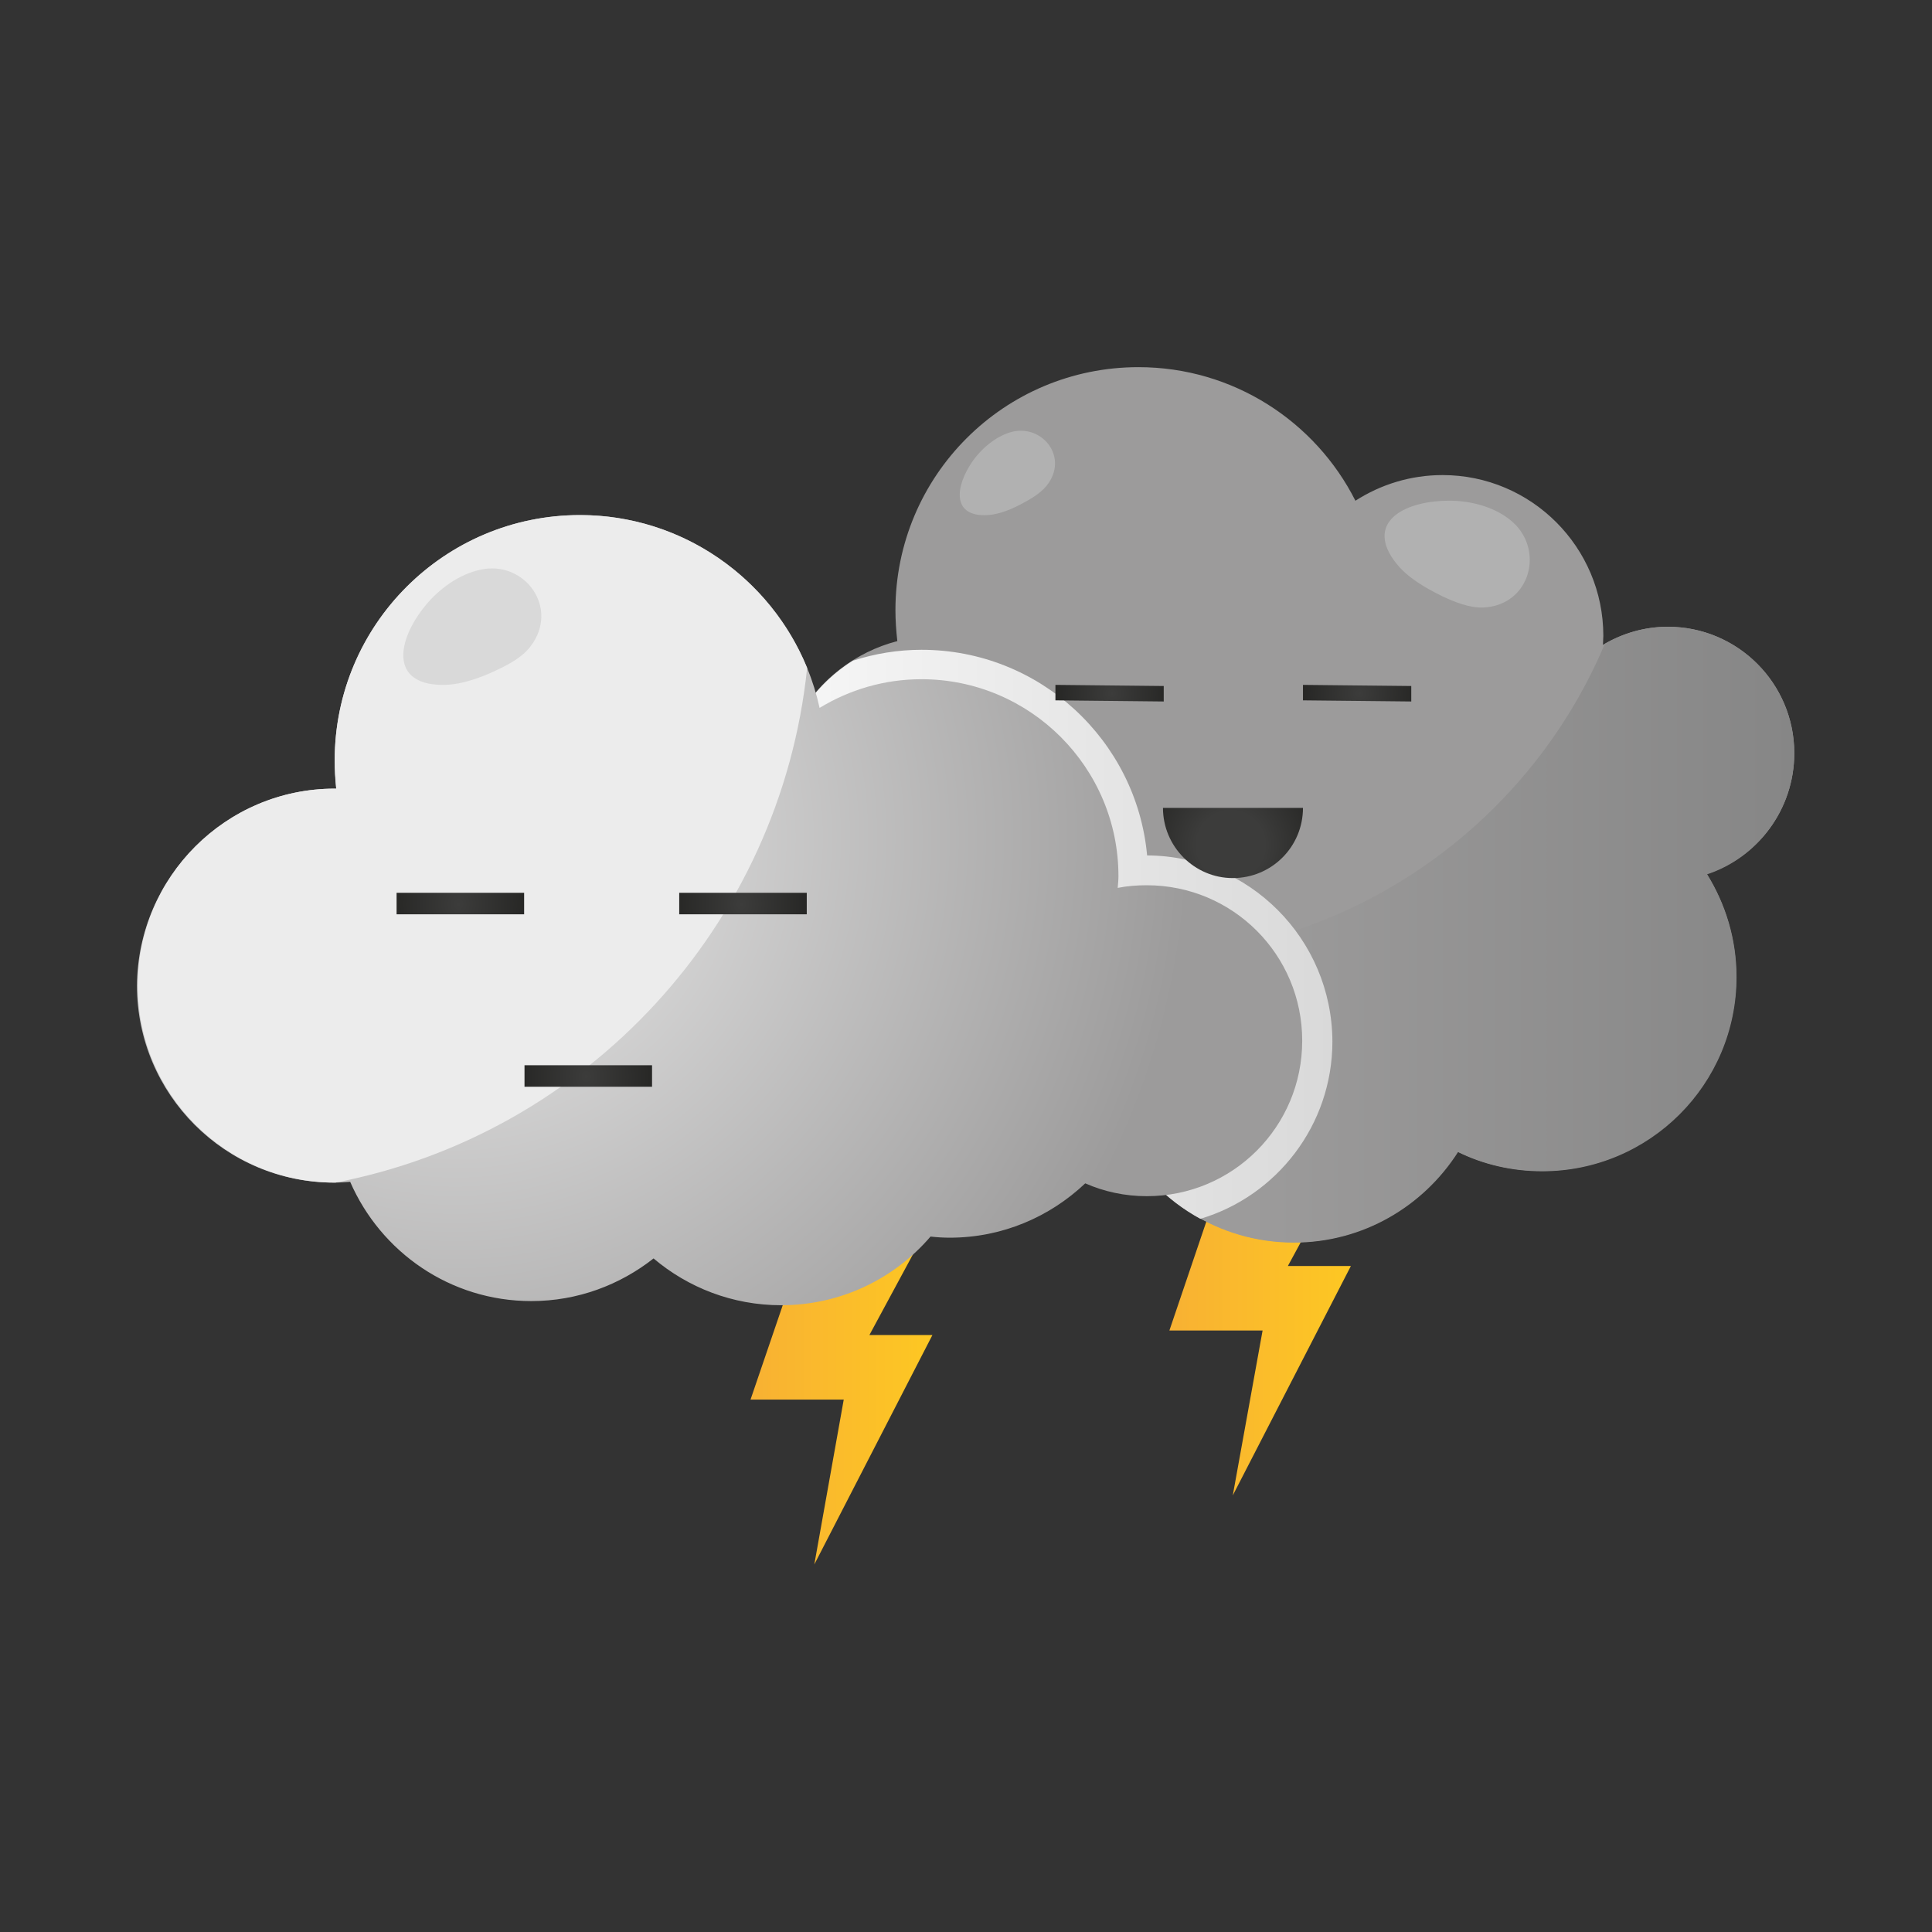 <?xml version="1.0" encoding="utf-8"?>
<!-- Generator: Adobe Illustrator 23.0.5, SVG Export Plug-In . SVG Version: 6.00 Build 0)  -->
<svg version="1.1" id="Layer_1" xmlns="http://www.w3.org/2000/svg" xmlns:xlink="http://www.w3.org/1999/xlink" x="0px" y="0px"
	 viewBox="0 0 512 512" style="enable-background:new 0 0 512 512;" xml:space="preserve">
<rect x="0" y="0" width="512" height="512" fill="#333333" stroke="none"/>
<style type="text/css">
	.st0{fill:url(#XMLID_2_);}
	.st1{fill:#9C9B9B;}
	.st2{fill:url(#XMLID_3_);}
	.st3{fill:url(#XMLID_4_);}
	.st4{fill:url(#XMLID_5_);}
	.st5{fill:url(#XMLID_6_);}
	.st6{fill:#ECECEC;}
	.st7{fill:#B1B1B1;}
	.st8{fill:#D9D9D9;}
	.st9{fill:url(#XMLID_7_);}
	.st10{fill:url(#XMLID_8_);}
	.st11{fill:url(#XMLID_9_);}
	.st12{fill:url(#XMLID_10_);}
	.st13{fill:url(#XMLID_11_);}
	.st14{fill:url(#XMLID_12_);}
</style>
<g id="XMLID_1642_">
	<g id="XMLID_1650_">
		
			<linearGradient id="XMLID_2_" gradientUnits="userSpaceOnUse" x1="-2846.677" y1="351.48" x2="-2798.511" y2="351.48" gradientTransform="matrix(-1 0 0 1 -2488.655 0)">
			<stop  offset="1.702970e-02" style="stop-color:#FDC723"/>
			<stop  offset="1" style="stop-color:#F8B133"/>
		</linearGradient>
		<polygon id="XMLID_1664_" class="st0" points="357,306.6 341.3,335.5 358,335.5 326.7,396.3 334.6,352.6 309.9,352.6 325.5,306.6 
					"/>
		<path id="XMLID_1663_" class="st1" d="M475.5,199.6c0-18.5-15-33.5-33.5-33.5c-6.3,0-12.2,1.8-17.2,4.8c0-0.8,0.1-1.6,0.1-2.4
			c0-23.5-19.1-42.6-42.6-42.6c-8.5,0-16.4,2.5-23.1,6.8c-10.6-21-32.4-35.4-57.5-35.4c-35.6,0-64.4,28.8-64.4,64.4
			c0,2.8,0.2,5.5,0.5,8.2c-11.2,2.9-20.6,10.3-26.2,20.1c-23.3,0.2-42.2,19.2-42.2,42.6c0,23.5,19.1,42.6,42.6,42.6
			c2.4,0,4.8-0.2,7.1-0.6c6.7,20.7,26.1,35.7,49,35.7c10.7,0,20.7-3.3,29-8.9c8.6,16.5,25.8,27.8,45.7,27.8c18.3,0,34.3-9.6,43.5-24
			c6.7,3.3,14.3,5.1,22.3,5.1c28.4,0,51.5-23,51.5-51.5c0-10-2.9-19.3-7.8-27.2C465.7,227.3,475.5,214.6,475.5,199.6z"/>
		<linearGradient id="XMLID_3_" gradientUnits="userSpaceOnUse" x1="169.467" y1="247.579" x2="475.531" y2="247.579">
			<stop  offset="0.526" style="stop-color:#9C9B9B"/>
			<stop  offset="1" style="stop-color:#868686"/>
		</linearGradient>
		<path id="XMLID_1662_" class="st2" d="M475.5,199.6c0-18.5-15-33.5-33.5-33.5c-6.1,0-11.8,1.7-16.7,4.5
			c-20.5,48.7-68.7,82.9-124.9,82.9c-45.6,0-86-22.6-110.6-57.1c-12.2,7.5-20.3,20.9-20.3,36.3c0,23.5,19.1,42.6,42.6,42.6
			c2.4,0,4.8-0.2,7.1-0.6c6.7,20.7,26.1,35.7,49,35.7c10.7,0,20.7-3.3,29-8.9c8.6,16.5,25.8,27.8,45.7,27.8c18.3,0,34.3-9.6,43.5-24
			c6.7,3.3,14.3,5.1,22.3,5.1c28.4,0,51.5-23,51.5-51.5c0-10-2.9-19.3-7.8-27.2C465.7,227.3,475.5,214.6,475.5,199.6z"/>
		
			<linearGradient id="XMLID_4_" gradientUnits="userSpaceOnUse" x1="-2735.736" y1="369.757" x2="-2687.57" y2="369.757" gradientTransform="matrix(-1 0 0 1 -2488.655 0)">
			<stop  offset="1.702970e-02" style="stop-color:#FDC723"/>
			<stop  offset="1" style="stop-color:#F8B133"/>
		</linearGradient>
		<polygon id="XMLID_1661_" class="st3" points="246,324.9 230.4,353.8 247.1,353.8 215.8,414.6 223.6,370.9 198.9,370.9 
			214.6,324.9 		"/>
		<linearGradient id="XMLID_5_" gradientUnits="userSpaceOnUse" x1="169.467" y1="247.479" x2="353.021" y2="247.479">
			<stop  offset="0" style="stop-color:#FFFFFF"/>
			<stop  offset="1" style="stop-color:#D9D9D9"/>
		</linearGradient>
		<path id="XMLID_1660_" class="st4" d="M304,226.7c-2.8-30.5-28.5-54.5-59.8-54.5c-6.2,0-12.3,1-18.2,2.9
			c-5.9,3.7-10.9,8.9-14.4,15c-23.3,0.2-42.2,19.2-42.2,42.6c0,23.5,19.1,42.6,42.6,42.6c2.4,0,4.8-0.2,7.1-0.6
			c6.7,20.7,26.1,35.7,49,35.7c10.7,0,20.7-3.3,29-8.9c4.7,9.1,12,16.6,21,21.5c20.2-6,35-24.8,35-47C353,248.8,331,226.8,304,226.7
			z"/>
		<radialGradient id="XMLID_6_" cx="120.775" cy="222.01" r="194.564" gradientUnits="userSpaceOnUse">
			<stop  offset="0" style="stop-color:#ECECEC"/>
			<stop  offset="1" style="stop-color:#9C9B9B"/>
		</radialGradient>
		<path id="XMLID_1659_" class="st5" d="M88.7,209c0.2,0,0.3,0,0.4,0c-0.3-2.5-0.4-5-0.4-7.5c0-35.9,29.1-65,65-65
			c31.1,0,57.1,21.9,63.5,51.1c7.9-4.8,17.1-7.6,27-7.6c28.8,0,52.2,23.4,52.2,52.2c0,1-0.1,2-0.2,3.1c2.5-0.5,5.1-0.7,7.7-0.7
			c22.8,0,41.2,18.4,41.2,41.2c0,22.8-18.4,41.2-41.2,41.2c-5.8,0-11.3-1.2-16.3-3.4c-9.4,8.9-22,14.4-35.9,14.4
			c-1.7,0-3.4-0.1-5.1-0.3c-9.6,11.2-23.8,18.2-39.6,18.2c-12.9,0-24.7-4.7-33.8-12.4c-8.9,7-20.1,11.3-32.4,11.3
			c-21.5,0-39.9-13-48-31.6c-1.4,0.1-2.8,0.2-4.3,0.2c-28.8,0-52.2-23.4-52.2-52.2C36.5,232.4,59.9,209,88.7,209z"/>
		<path id="XMLID_1658_" class="st6" d="M213.9,177c-9.7-23.7-33-40.5-60.2-40.5c-35.9,0-65,29.1-65,65c0,2.5,0.2,5.1,0.4,7.5
			c-0.2,0-0.3,0-0.4,0c-28.8,0-52.2,23.4-52.2,52.2s23.4,52.2,52.2,52.2c0.1,0,0.2,0,0.2,0C155.4,300.6,206.8,245.4,213.9,177z"/>
		<path id="XMLID_1657_" class="st7" d="M267.6,114.6c8.1-2.5,15.4,5.9,10.3,13.4c-1.4,2.1-3.8,3.7-6.2,5c-3.2,1.8-6.7,3.3-9.9,3.5
			c-9.5,0.6-8.9-7.4-3.9-14.5C260.3,118.7,263.8,115.8,267.6,114.6z"/>
		<path id="XMLID_1656_" class="st8" d="M127.2,151c11.8-2.7,21.2,10.1,13.4,20.3c-2.2,2.9-5.8,4.8-9.2,6.4
			c-4.7,2.2-9.7,3.9-14.4,3.8c-13.5-0.2-12-11.6-4.2-21.1C116.4,156,121.7,152.2,127.2,151z"/>
		<path id="XMLID_1655_" class="st7" d="M400.1,137.7c9.5,7.4,5.7,22.8-7.1,23.3c-3.6,0.1-7.4-1.4-10.8-3c-4.7-2.3-9.2-5-12.1-8.6
			c-8.5-10.6,1.4-16.6,13.6-16.7C389.4,132.6,395.7,134.2,400.1,137.7z"/>
		<g id="XMLID_1651_">
			
				<radialGradient id="XMLID_7_" cx="-1718.638" cy="-1483.733" r="21.871" gradientTransform="matrix(-1 -1.010000e-02 1.010000e-02 -1 -1408.996 -1317.346)" gradientUnits="userSpaceOnUse">
				<stop  offset="0" style="stop-color:#3C3C3B"/>
				<stop  offset="1" style="stop-color:#1D1D1B"/>
			</radialGradient>
			<polygon id="XMLID_1654_" class="st9" points="279.7,181.5 308.4,181.8 308.4,185.9 279.7,185.6 			"/>
			
				<radialGradient id="XMLID_8_" cx="-1784.256" cy="-1483.071" r="21.871" gradientTransform="matrix(-1 -1.010000e-02 1.010000e-02 -1 -1408.996 -1317.346)" gradientUnits="userSpaceOnUse">
				<stop  offset="0" style="stop-color:#3C3C3B"/>
				<stop  offset="1" style="stop-color:#1D1D1B"/>
			</radialGradient>
			<polygon id="XMLID_1653_" class="st10" points="345.3,181.5 374,181.8 374,185.9 345.3,185.6 			"/>
			
				<radialGradient id="XMLID_9_" cx="327.234" cy="176.528" r="30.814" gradientTransform="matrix(1 0 0 1 -1.064 47.423)" gradientUnits="userSpaceOnUse">
				<stop  offset="0.293" style="stop-color:#3C3C3B"/>
				<stop  offset="1" style="stop-color:#1D1D1B"/>
			</radialGradient>
			<path id="XMLID_1652_" class="st11" d="M326.7,232.7c10.3,0,18.6-8.3,18.6-18.6h-37.1C308.2,224.3,316.5,232.7,326.7,232.7z"/>
		</g>
	</g>
	<g id="XMLID_1643_">
		<g id="XMLID_1648_">
			
				<radialGradient id="XMLID_10_" cx="96.453" cy="239.614" r="30.508" gradientTransform="matrix(0.845 0 0 1 40.043 0)" gradientUnits="userSpaceOnUse">
				<stop  offset="0" style="stop-color:#3C3C3B"/>
				<stop  offset="1" style="stop-color:#1D1D1B"/>
			</radialGradient>
			<rect id="XMLID_1649_" x="105.1" y="236.6" class="st12" width="33.8" height="5.7"/>
		</g>
		<g id="XMLID_1646_">
			
				<radialGradient id="XMLID_11_" cx="136.51" cy="285.296" r="30.508" gradientTransform="matrix(0.845 0 0 1 40.043 0)" gradientUnits="userSpaceOnUse">
				<stop  offset="0" style="stop-color:#3C3C3B"/>
				<stop  offset="1" style="stop-color:#1D1D1B"/>
			</radialGradient>
			<rect id="XMLID_1647_" x="139" y="282.3" class="st13" width="33.8" height="5.7"/>
		</g>
		<g id="XMLID_1644_">
			
				<radialGradient id="XMLID_12_" cx="185.105" cy="239.614" r="30.508" gradientTransform="matrix(0.845 0 0 1 40.043 0)" gradientUnits="userSpaceOnUse">
				<stop  offset="0" style="stop-color:#3C3C3B"/>
				<stop  offset="1" style="stop-color:#1D1D1B"/>
			</radialGradient>
			<rect id="XMLID_1645_" x="180" y="236.6" class="st14" width="33.8" height="5.7"/>
		</g>
	</g>
</g>
</svg>
